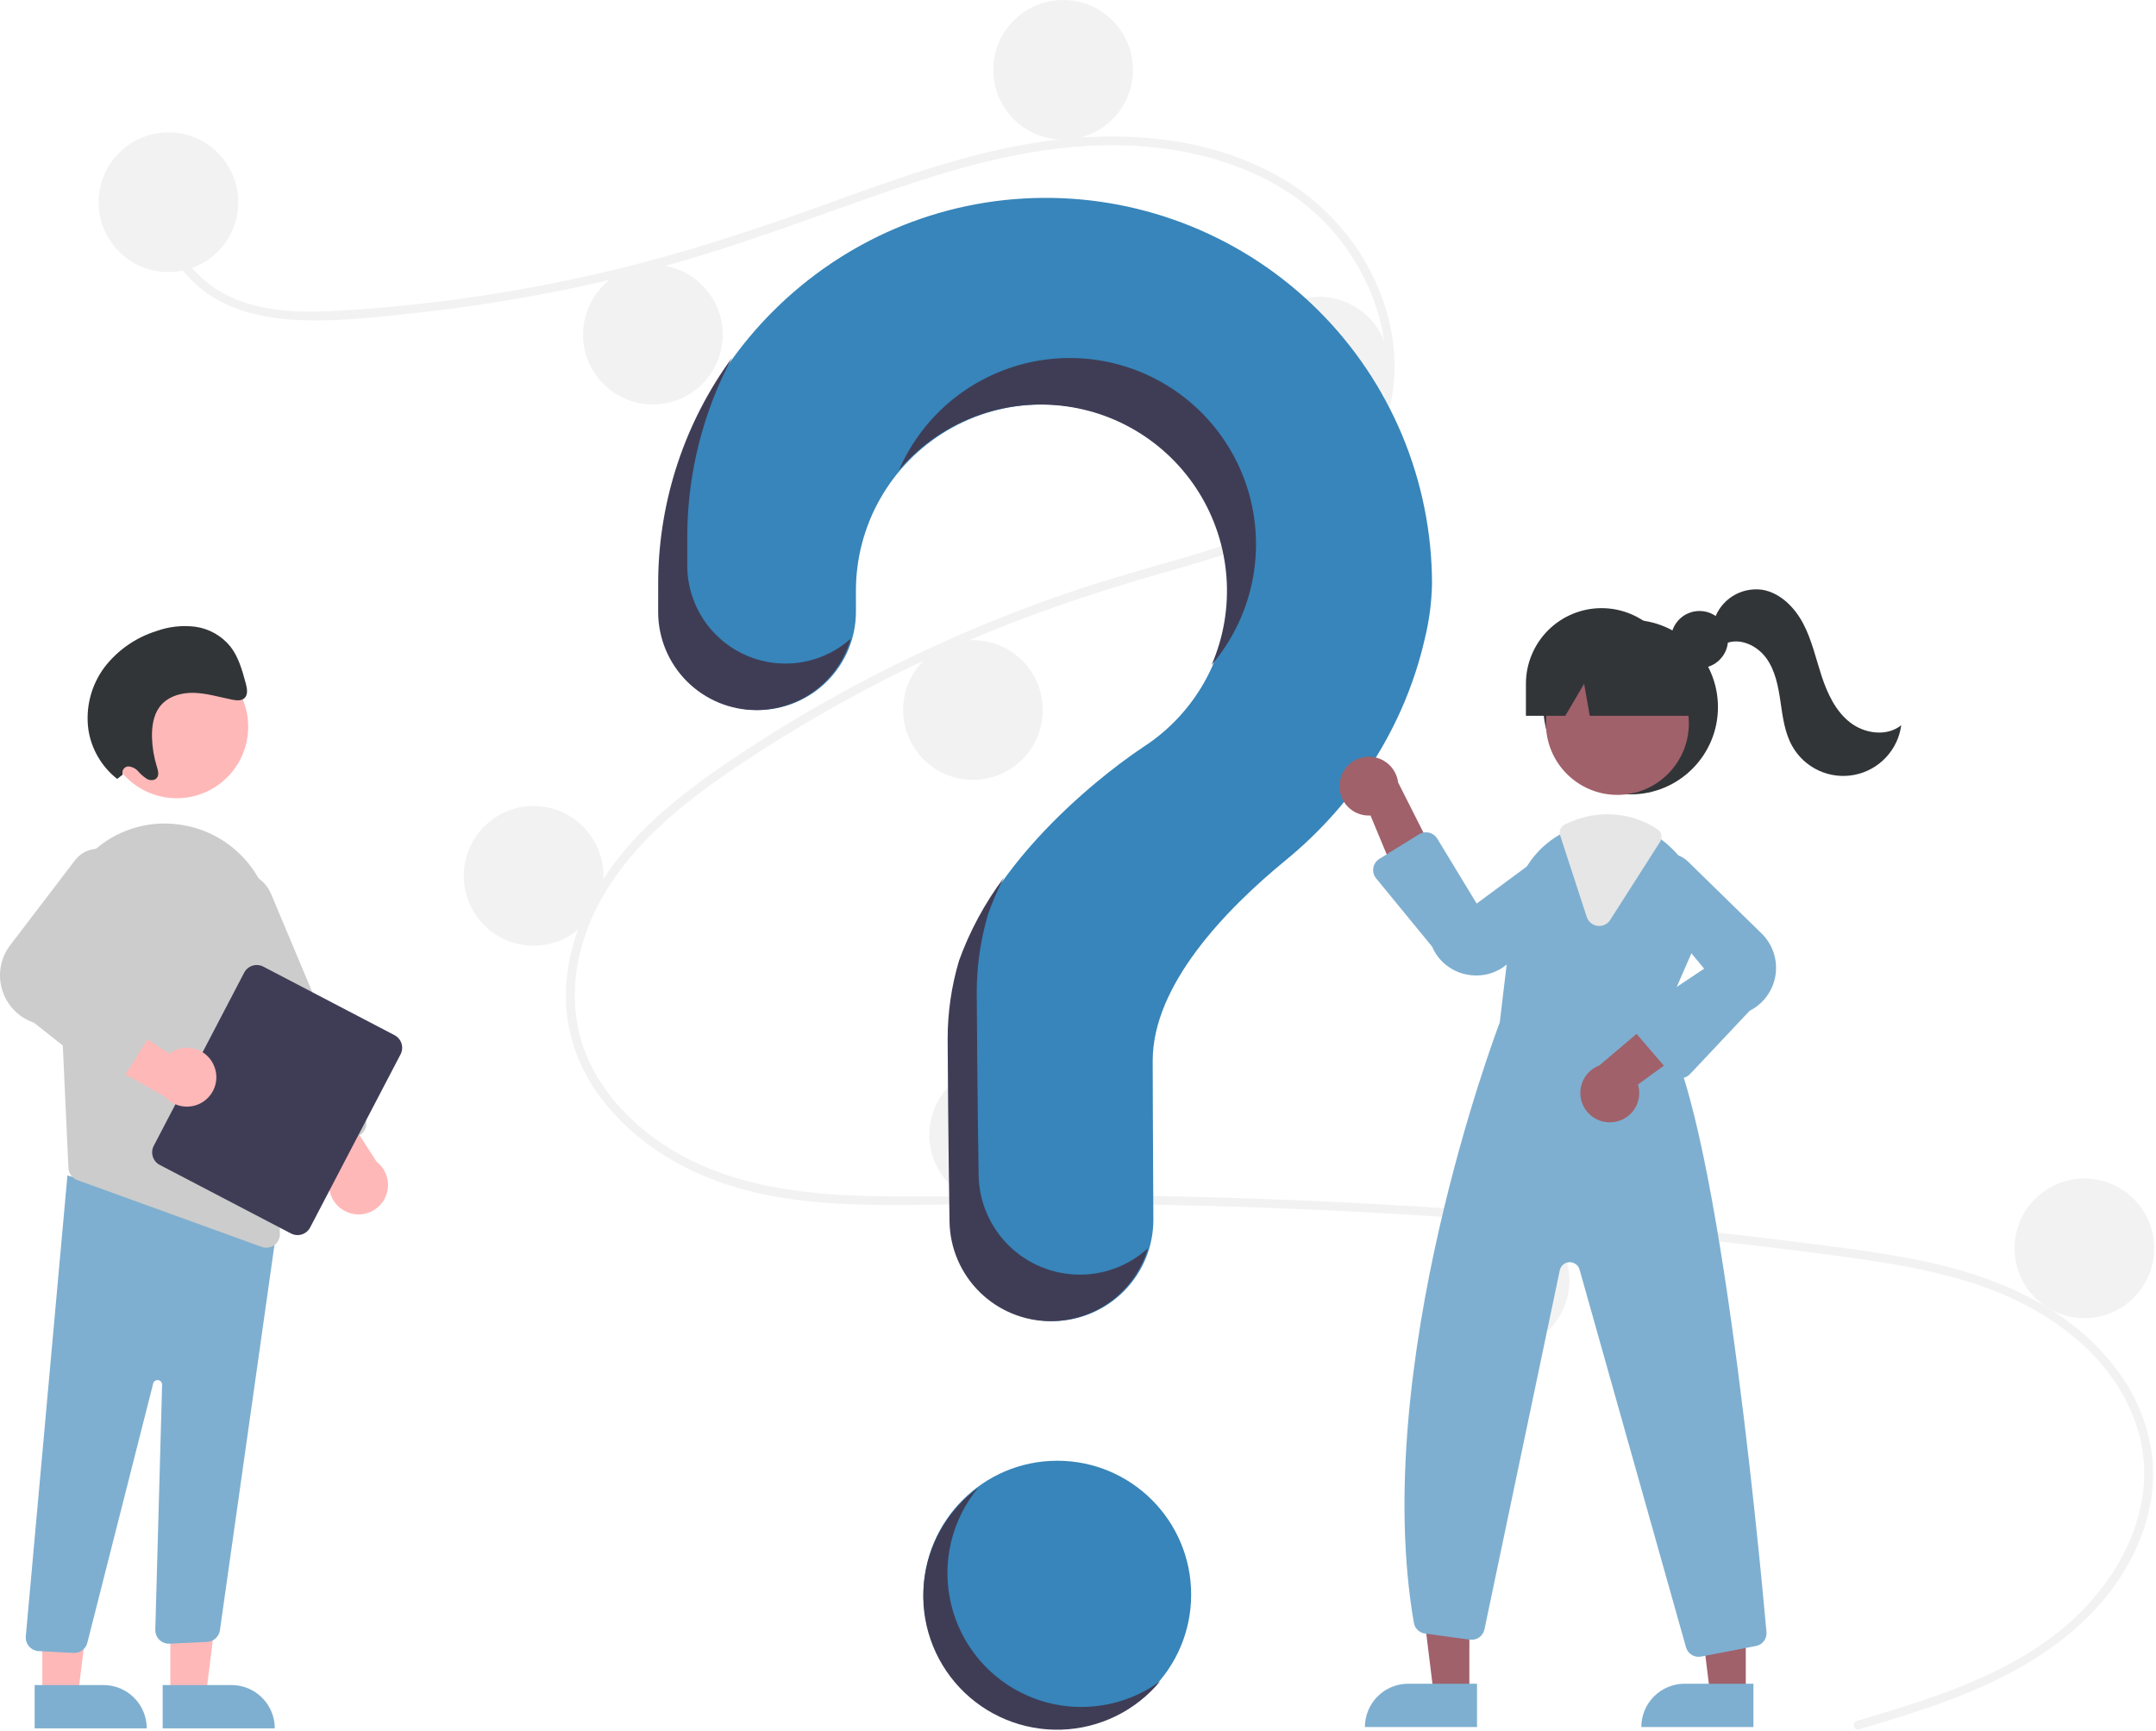 <svg width="741" height="595" viewBox="0 0 741 595" fill="none" xmlns="http://www.w3.org/2000/svg">
<path d="M363.391 594C388.796 594 409.391 573.405 409.391 548C409.391 522.595 388.796 502 363.391 502C337.986 502 317.391 522.595 317.391 548C317.391 573.405 337.986 594 363.391 594Z" fill="#3785BA"/>
<path d="M638.198 591.416C663.932 583.687 691.291 575.628 711.701 557.255C729.938 540.837 742.251 515.766 734.695 491.144C727.155 466.572 704.571 450.187 681.254 442.038C668.029 437.416 654.193 434.852 640.362 432.838C625.327 430.648 610.226 428.854 595.132 427.128C534.014 420.137 472.666 415.867 411.088 414.317C380.704 413.552 350.325 413.57 319.936 414.011C292.796 414.405 264.214 414.395 239.037 402.861C219.458 393.891 201.689 377.572 196.233 356.127C189.936 331.372 201.551 306.163 218.213 288.235C226.996 278.785 237.261 270.831 247.85 263.518C259.337 255.583 271.225 248.211 283.37 241.33C307.292 227.782 332.3 216.253 358.137 206.861C370.883 202.227 383.818 198.228 396.865 194.54C407.882 191.425 418.933 188.306 429.581 184.062C450.164 175.858 469.742 161.962 474.975 139.181C479.935 117.589 471.572 94.15 456.91 78.11C439.947 59.553 414.371 51.418 389.85 50.102C362.322 48.624 335.428 55.514 309.553 64.258C281.957 73.584 254.955 84.307 226.775 91.861C198.831 99.345 170.346 104.639 141.579 107.698C127.497 109.197 112.989 110.89 98.823 109.742C86.951 108.78 75.139 105.289 66.389 96.863C58.886 89.638 54.417 79.709 55.954 69.23C56.233 67.327 59.124 68.136 58.847 70.028C56.976 82.783 65.647 94.537 76.331 100.557C88.679 107.516 103.705 107.525 117.453 106.729C147.261 104.929 176.869 100.649 205.967 93.934C234.56 87.403 262.131 78.067 289.671 68.095C315.827 58.623 342.568 49.379 370.511 47.327C394.757 45.547 420.263 49.08 441.385 61.75C459.949 72.886 473.6 91.458 477.95 112.769C482.2 133.593 476.313 154.554 460.55 169.086C444.228 184.132 421.849 190.565 400.993 196.489C374.541 204.004 348.656 212.787 323.601 224.192C298.204 235.72 273.848 249.413 250.801 265.121C228.554 280.323 206.6 299.451 199.564 326.572C196.287 339.205 196.892 352.604 202.376 364.536C207.252 375.146 215.282 384.071 224.637 390.955C246.958 407.379 275.09 410.752 302.052 411.087C332.333 411.464 362.615 410.442 392.907 410.939C454.639 411.952 516.245 415.71 577.725 422.212C593.131 423.842 608.516 425.645 623.883 427.619C637.704 429.395 651.573 431.159 665.161 434.313C689.324 439.922 712.835 450.705 727.853 471.191C734.518 480.071 738.648 490.594 739.8 501.637C740.852 513.161 738.03 524.707 732.82 534.958C721.288 557.649 699.686 572.081 676.747 581.563C664.46 586.642 651.715 590.489 638.995 594.309C637.142 594.866 636.35 591.971 638.198 591.416L638.198 591.416Z" fill="#F2F2F2"/>
<path d="M57.891 93.5C71.145 93.5 81.891 82.755 81.891 69.5C81.891 56.245 71.145 45.5 57.891 45.5C44.636 45.5 33.891 56.245 33.891 69.5C33.891 82.755 44.636 93.5 57.891 93.5Z" fill="#F2F2F2"/>
<path d="M224.391 139C237.645 139 248.391 128.255 248.391 115C248.391 101.745 237.645 91 224.391 91C211.136 91 200.391 101.745 200.391 115C200.391 128.255 211.136 139 224.391 139Z" fill="#F2F2F2"/>
<path d="M365.391 48C378.645 48 389.391 37.255 389.391 24C389.391 10.745 378.645 0 365.391 0C352.136 0 341.391 10.745 341.391 24C341.391 37.255 352.136 48 365.391 48Z" fill="#F2F2F2"/>
<path d="M453.391 150C466.645 150 477.391 139.255 477.391 126C477.391 112.745 466.645 102 453.391 102C440.136 102 429.391 112.745 429.391 126C429.391 139.255 440.136 150 453.391 150Z" fill="#F2F2F2"/>
<path d="M334.391 268C347.645 268 358.391 257.255 358.391 244C358.391 230.745 347.645 220 334.391 220C321.136 220 310.391 230.745 310.391 244C310.391 257.255 321.136 268 334.391 268Z" fill="#F2F2F2"/>
<path d="M183.391 325C196.645 325 207.391 314.255 207.391 301C207.391 287.745 196.645 277 183.391 277C170.136 277 159.391 287.745 159.391 301C159.391 314.255 170.136 325 183.391 325Z" fill="#F2F2F2"/>
<path d="M343.391 414C356.645 414 367.391 403.255 367.391 390C367.391 376.745 356.645 366 343.391 366C330.136 366 319.391 376.745 319.391 390C319.391 403.255 330.136 414 343.391 414Z" fill="#F2F2F2"/>
<path d="M515.391 464C528.645 464 539.391 453.255 539.391 440C539.391 426.745 528.645 416 515.391 416C502.136 416 491.391 426.745 491.391 440C491.391 453.255 502.136 464 515.391 464Z" fill="#F2F2F2"/>
<path d="M716.391 453C729.645 453 740.391 442.255 740.391 429C740.391 415.745 729.645 405 716.391 405C703.136 405 692.391 415.745 692.391 429C692.391 442.255 703.136 453 716.391 453Z" fill="#F2F2F2"/>
<path d="M358.463 68.004C286.571 68.511 227.706 126.933 226.685 198.82C226.676 199.484 226.671 204.15 226.672 210.254C226.672 219.204 230.228 227.786 236.556 234.115C242.884 240.443 251.466 243.999 260.416 244H260.416C264.852 243.999 269.245 243.124 273.343 241.425C277.441 239.725 281.164 237.235 284.299 234.097C287.435 230.958 289.921 227.232 291.616 223.132C293.31 219.032 294.181 214.639 294.177 210.202C294.174 206.05 294.171 203.176 294.171 203C294.169 191.89 297.059 180.971 302.557 171.316C308.054 161.662 315.971 153.605 325.527 147.938C335.083 142.271 345.949 139.189 357.057 138.996C368.166 138.803 379.133 141.504 388.881 146.835C398.628 152.166 406.82 159.942 412.65 169.399C418.481 178.856 421.749 189.668 422.134 200.771C422.518 211.875 420.006 222.887 414.844 232.725C409.681 242.563 402.047 250.887 392.692 256.879L392.703 256.894C392.703 256.894 344.675 287.813 330.033 330.229L330.045 330.232C327.47 338.921 326.166 347.937 326.171 357C326.171 360.725 326.391 393.321 326.814 419.778C326.962 428.906 330.693 437.611 337.201 444.013C343.71 450.415 352.475 454.002 361.604 454H361.604C366.192 454 370.734 453.093 374.969 451.33C379.205 449.568 383.05 446.986 386.284 443.732C389.517 440.478 392.076 436.617 393.812 432.371C395.547 428.124 396.426 423.577 396.398 418.989C396.251 394.76 396.171 366.548 396.171 364.5C396.171 338.455 421.297 312.505 441.935 295.583C465.701 276.096 482.803 249.54 489.672 219.584C491.192 213.416 492.03 207.1 492.172 200.75C492.172 183.236 488.706 165.896 481.975 149.727C475.243 133.559 465.379 118.882 452.95 106.543C440.522 94.204 425.774 84.446 409.557 77.832C393.341 71.217 375.976 67.877 358.463 68.004V68.004Z" fill="#3785BA"/>
<path d="M560.447 272.996C577.016 272.996 590.447 259.565 590.447 242.996C590.447 226.428 577.016 212.996 560.447 212.996C543.879 212.996 530.447 226.428 530.447 242.996C530.447 259.565 543.879 272.996 560.447 272.996Z" fill="#323537"/>
<path d="M505.01 582.13H492.751L486.918 534.842H505.013L505.01 582.13Z" fill="#A0616A"/>
<path d="M483.994 578.625H507.638V593.512H469.107C469.107 591.557 469.492 589.621 470.241 587.815C470.989 586.009 472.085 584.368 473.468 582.985C474.85 581.603 476.491 580.506 478.297 579.758C480.103 579.01 482.039 578.625 483.994 578.625Z" fill="#7EAFD0"/>
<path d="M600.01 582.13H587.751L581.918 534.842H600.013L600.01 582.13Z" fill="#A0616A"/>
<path d="M578.994 578.625H602.638V593.512H564.107C564.107 591.557 564.492 589.621 565.241 587.815C565.989 586.009 567.085 584.368 568.468 582.985C569.85 581.603 571.491 580.506 573.297 579.758C575.103 579.01 577.039 578.625 578.994 578.625V578.625Z" fill="#7EAFD0"/>
<path d="M555.887 273.171C569.452 273.171 580.448 262.175 580.448 248.61C580.448 235.045 569.452 224.049 555.887 224.049C542.323 224.049 531.326 235.045 531.326 248.61C531.326 262.175 542.323 273.171 555.887 273.171Z" fill="#A0616A"/>
<path d="M570.526 352.406L581.516 327.156C584.185 321.233 584.95 314.627 583.705 308.251C582.46 301.874 579.267 296.041 574.566 291.556C573.601 290.602 572.575 289.71 571.496 288.886C566.073 284.644 559.391 282.332 552.506 282.316C547.877 282.334 543.307 283.351 539.106 285.296C538.746 285.456 538.396 285.626 538.036 285.796C537.346 286.126 536.666 286.486 536.006 286.856C531.701 289.328 528.037 292.777 525.31 296.925C522.583 301.073 520.869 305.804 520.306 310.736L515.456 351.376C514.236 354.566 470.716 469.766 485.936 557.716C486.098 558.656 486.556 559.518 487.244 560.179C487.931 560.839 488.811 561.262 489.756 561.386L505.186 563.486C506.313 563.641 507.456 563.362 508.386 562.707C509.315 562.052 509.962 561.069 510.196 559.956L536.086 436.546C536.248 435.78 536.661 435.089 537.261 434.585C537.861 434.081 538.613 433.793 539.396 433.766C540.179 433.74 540.949 433.977 541.581 434.439C542.214 434.901 542.673 435.562 542.886 436.316L579.466 566.096C579.727 567.039 580.289 567.871 581.068 568.463C581.847 569.056 582.798 569.377 583.776 569.376C584.068 569.375 584.359 569.348 584.646 569.296L603.496 565.666C604.592 565.462 605.572 564.855 606.243 563.965C606.915 563.075 607.23 561.966 607.126 560.856C604.356 529.966 589.636 375.236 570.526 352.406Z" fill="#7EAFD0"/>
<path d="M460.437 269.05C460.267 270.51 460.418 271.99 460.882 273.385C461.345 274.78 462.108 276.057 463.119 277.125C464.129 278.193 465.361 279.027 466.728 279.567C468.095 280.108 469.564 280.342 471.031 280.253L484.76 313.246L495.145 297.851L480.516 268.881C480.204 266.426 479.001 264.171 477.137 262.542C475.273 260.914 472.877 260.026 470.402 260.047C467.927 260.068 465.545 260.996 463.709 262.655C461.872 264.314 460.708 266.59 460.437 269.05L460.437 269.05Z" fill="#A0616A"/>
<path d="M554.526 385.626C555.985 385.452 557.389 384.959 558.638 384.183C559.887 383.408 560.95 382.368 561.753 381.137C562.557 379.906 563.081 378.513 563.288 377.058C563.495 375.602 563.38 374.119 562.952 372.713L591.837 351.674L574.447 345.162L549.683 366.139C547.368 367.015 545.455 368.709 544.306 370.902C543.157 373.094 542.852 375.631 543.449 378.033C544.046 380.435 545.503 382.535 547.545 383.934C549.586 385.334 552.07 385.936 554.526 385.626V385.626Z" fill="#A0616A"/>
<path d="M507.438 335.241C506.331 335.24 505.226 335.131 504.14 334.916C501.513 334.416 499.048 333.277 496.965 331.6C494.881 329.924 493.242 327.76 492.192 325.3L472.958 301.847C472.551 301.351 472.255 300.774 472.09 300.154C471.924 299.535 471.893 298.887 471.998 298.255C472.104 297.622 472.343 297.019 472.7 296.487C473.057 295.954 473.524 295.504 474.069 295.166L487.753 286.696C488.259 286.383 488.821 286.173 489.408 286.079C489.994 285.984 490.594 286.007 491.172 286.145C491.75 286.284 492.294 286.536 492.774 286.886C493.254 287.236 493.66 287.678 493.969 288.186L507.525 310.52L533.487 291.333C535.554 290.249 537.942 289.945 540.214 290.477C542.487 291.008 544.493 292.34 545.865 294.228C547.237 296.116 547.884 298.434 547.688 300.76C547.492 303.086 546.465 305.263 544.796 306.895L518.885 330.531C515.84 333.55 511.726 335.243 507.438 335.241Z" fill="#7EAFD0"/>
<path d="M577.588 370.513C577.553 370.513 577.518 370.513 577.482 370.512C576.851 370.496 576.231 370.348 575.66 370.078C575.09 369.807 574.583 369.42 574.172 368.941L562.005 354.748C561.591 354.265 561.284 353.699 561.104 353.088C560.925 352.477 560.877 351.835 560.964 351.204C561.051 350.574 561.271 349.969 561.609 349.429C561.947 348.89 562.396 348.428 562.926 348.075L585.707 332.888L565.069 308.075C563.868 306.074 563.428 303.707 563.828 301.408C564.228 299.108 565.443 297.03 567.249 295.551C569.055 294.073 571.333 293.294 573.666 293.357C575.999 293.42 578.232 294.32 579.956 295.892L605.04 320.405C607.014 322.209 608.521 324.464 609.431 326.978C610.342 329.492 610.629 332.19 610.267 334.839C609.906 337.489 608.907 340.011 607.356 342.189C605.806 344.367 603.749 346.137 601.364 347.346L580.863 369.099C580.442 369.545 579.934 369.901 579.371 370.144C578.808 370.387 578.201 370.512 577.588 370.513Z" fill="#7EAFD0"/>
<path d="M549.643 318.215C549.448 318.215 549.253 318.202 549.059 318.178C548.212 318.075 547.412 317.731 546.754 317.187C546.096 316.643 545.609 315.922 545.348 315.109L536.206 287.08C535.977 286.371 536.012 285.603 536.305 284.919C536.598 284.234 537.129 283.679 537.8 283.355L538.097 283.215C538.366 283.087 538.632 282.961 538.904 282.839C543.167 280.862 547.808 279.831 552.507 279.816C558.608 279.828 564.572 281.62 569.668 284.973C570.352 285.428 570.829 286.133 570.998 286.936C571.166 287.739 571.013 288.577 570.57 289.268L553.42 316.135C553.018 316.773 552.46 317.299 551.8 317.662C551.139 318.026 550.397 318.216 549.643 318.215V318.215Z" fill="#E6E6E6"/>
<path d="M584.1 229.602C589.521 229.602 593.917 225.207 593.917 219.785C593.917 214.364 589.521 209.969 584.1 209.969C578.678 209.969 574.283 214.364 574.283 219.785C574.283 225.207 578.678 229.602 584.1 229.602Z" fill="#323537"/>
<path d="M550.447 208.996C543.552 208.996 536.938 211.735 532.062 216.611C527.187 221.487 524.447 228.1 524.447 234.996V245.996H537.977L544.447 234.996L546.389 245.996H587.447L576.447 234.996C576.447 228.1 573.708 221.487 568.832 216.611C563.956 211.735 557.343 208.996 550.447 208.996V208.996Z" fill="#323537"/>
<path d="M589.145 213.062C590.23 209.668 592.478 206.765 595.492 204.864C598.506 202.962 602.094 202.184 605.625 202.667C611.881 203.713 616.828 208.741 619.775 214.358C622.722 219.974 624.083 226.26 626.064 232.286C628.045 238.311 630.855 244.369 635.857 248.27C640.859 252.17 648.534 253.228 653.447 249.216C652.886 253.397 651.024 257.297 648.125 260.362C645.226 263.428 641.437 265.505 637.294 266.299C633.15 267.093 628.862 266.564 625.035 264.787C621.208 263.01 618.037 260.075 615.97 256.397C613.378 251.785 612.709 246.38 611.94 241.146C611.171 235.912 610.173 230.496 607.078 226.206C603.983 221.915 598.19 219.113 593.274 221.067L589.145 213.062Z" fill="#323537"/>
<path d="M269.945 228.038C260.996 228.037 252.413 224.481 246.085 218.153C239.757 211.825 236.202 203.242 236.201 194.292C236.201 188.188 236.205 183.522 236.214 182.858C236.499 161.951 241.764 141.414 251.573 122.949C235.457 145.012 226.595 171.538 226.214 198.858C226.205 199.522 226.201 204.188 226.201 210.292C226.202 219.242 229.757 227.825 236.085 234.153C242.413 240.481 250.996 244.037 259.945 244.038V244.038C267.299 244.035 274.452 241.632 280.315 237.194C286.179 232.756 290.434 226.525 292.433 219.448C286.254 224.988 278.245 228.048 269.945 228.038V228.038Z" fill="#3F3D56"/>
<path d="M360.751 139.109C371.097 139.603 381.169 142.601 390.101 147.845C399.034 153.089 406.56 160.422 412.034 169.216C417.508 178.009 420.766 188 421.528 198.33C422.29 208.659 420.534 219.02 416.41 228.522C422.375 221.516 426.759 213.307 429.264 204.454C431.769 195.6 432.335 186.311 430.924 177.219C429.513 168.127 426.158 159.446 421.089 151.768C416.019 144.09 409.353 137.596 401.545 132.727C393.738 127.859 384.973 124.732 375.847 123.558C366.721 122.384 357.45 123.192 348.665 125.927C339.88 128.661 331.787 133.257 324.94 139.403C318.092 145.548 312.65 153.097 308.984 161.536C315.32 154.084 323.282 148.186 332.257 144.297C341.233 140.409 350.981 138.634 360.751 139.109V139.109Z" fill="#3F3D56"/>
<path d="M371.132 438.038C362.002 438.04 353.238 434.453 346.729 428.051C340.221 421.649 336.49 412.944 336.342 403.816C335.918 377.36 335.699 344.764 335.699 341.038C335.693 331.976 336.998 322.96 339.573 314.27L339.561 314.267C341.081 309.906 342.917 305.661 345.055 301.566C338.493 310.311 333.271 319.984 329.561 330.267L329.573 330.27C326.998 338.96 325.693 347.976 325.699 357.038C325.699 360.764 325.918 393.36 326.342 419.816C326.49 428.944 330.221 437.649 336.729 444.051C343.238 450.453 352.002 454.04 361.132 454.038V454.038C368.659 454.037 375.984 451.595 382.006 447.079C388.028 442.563 392.424 436.216 394.534 428.99C388.137 434.823 379.789 438.05 371.132 438.038V438.038Z" fill="#3F3D56"/>
<path d="M58.538 582.586L70.797 582.585L76.63 535.297L58.535 535.298L58.538 582.586Z" fill="#FFB8B8"/>
<path d="M94.443 593.967L55.913 593.969L55.912 579.082L79.556 579.081C83.504 579.08 87.291 580.649 90.083 583.44C92.875 586.232 94.443 590.019 94.443 593.967V593.967L94.443 593.967Z" fill="#7EAFD0"/>
<path d="M14.538 582.586L26.797 582.585L32.63 535.297L14.535 535.298L14.538 582.586Z" fill="#FFB8B8"/>
<path d="M50.443 593.967L11.913 593.969L11.912 579.082L35.556 579.081C39.504 579.08 43.291 580.649 46.083 583.44C48.875 586.232 50.443 590.019 50.443 593.967V593.967L50.443 593.967Z" fill="#7EAFD0"/>
<path d="M25.253 568.041L13.278 567.411C12.66 567.379 12.055 567.224 11.498 566.956C10.941 566.688 10.442 566.313 10.031 565.851C9.62 565.389 9.305 564.85 9.104 564.265C8.903 563.68 8.82 563.062 8.859 562.444L23.172 403.979L89.083 421.764L95.433 420.032L75.575 560.317C75.406 561.372 74.882 562.338 74.089 563.055C73.297 563.772 72.284 564.198 71.217 564.261L58.308 564.863C57.662 564.898 57.016 564.8 56.411 564.573C55.805 564.347 55.254 563.997 54.79 563.547C54.327 563.096 53.962 562.554 53.718 561.955C53.475 561.356 53.358 560.713 53.376 560.067L55.715 475.871C55.726 475.481 55.591 475.102 55.336 474.807C55.081 474.513 54.725 474.324 54.339 474.279C53.952 474.234 53.562 474.335 53.246 474.563C52.93 474.791 52.711 475.129 52.632 475.51L30.075 564.323C29.862 565.377 29.29 566.324 28.457 567.003C27.624 567.683 26.581 568.052 25.506 568.048C25.422 568.048 25.338 568.046 25.253 568.041Z" fill="#7EAFD0"/>
<path d="M60.741 274.319C74.305 274.319 85.302 263.323 85.302 249.758C85.302 236.194 74.305 225.197 60.741 225.197C47.176 225.197 36.18 236.194 36.18 249.758C36.18 263.323 47.176 274.319 60.741 274.319Z" fill="#FFB8B8"/>
<path d="M19.848 321.917L22.548 380.185L23.525 401.383C23.564 402.306 23.877 403.196 24.424 403.94C24.972 404.684 25.729 405.247 26.599 405.559L89.935 428.502C90.447 428.692 90.989 428.787 91.534 428.782C92.158 428.785 92.776 428.663 93.352 428.422C93.927 428.18 94.448 427.826 94.883 427.379C95.319 426.932 95.659 426.402 95.885 425.82C96.111 425.239 96.218 424.618 96.198 423.994L93.602 319.227C93.431 310.632 90.267 302.365 84.655 295.852C79.043 289.339 71.334 284.989 62.858 283.55C62.245 283.457 61.622 283.363 60.999 283.28C55.743 282.628 50.408 283.135 45.369 284.766C40.33 286.397 35.71 289.113 31.834 292.721C27.82 296.413 24.666 300.942 22.594 305.987C20.523 311.032 19.586 316.47 19.848 321.917L19.848 321.917Z" fill="#CCCCCC"/>
<path d="M120.191 416.875C118.693 416.41 117.324 415.602 116.194 414.514C115.064 413.426 114.204 412.089 113.682 410.61C113.161 409.131 112.992 407.55 113.19 405.994C113.388 404.438 113.947 402.95 114.822 401.648L93.344 373.089L111.878 371.941L129.432 399.238C131.312 400.691 132.619 402.76 133.126 405.08C133.633 407.401 133.306 409.826 132.204 411.93C131.101 414.034 129.293 415.683 127.096 416.587C124.9 417.491 122.455 417.593 120.191 416.875H120.191Z" fill="#FFB8B8"/>
<path d="M105.089 396.481C104.52 396.25 104.003 395.908 103.566 395.476C103.13 395.044 102.784 394.529 102.548 393.962L70.19 316.868C69.555 315.359 69.224 313.739 69.215 312.101C69.206 310.464 69.52 308.841 70.139 307.325C70.758 305.809 71.67 304.429 72.822 303.266C73.975 302.102 75.345 301.177 76.855 300.543C78.365 299.91 79.985 299.58 81.622 299.572C83.26 299.565 84.883 299.88 86.398 300.501C87.914 301.121 89.292 302.033 90.455 303.187C91.618 304.34 92.542 305.711 93.174 307.221L125.532 384.316C126.011 385.46 126.016 386.746 125.547 387.893C125.078 389.04 124.174 389.954 123.032 390.435L108.666 396.464C108.101 396.703 107.494 396.828 106.88 396.831C106.265 396.834 105.657 396.715 105.089 396.481L105.089 396.481Z" fill="#CCCCCC"/>
<path d="M52.843 393.763L83.922 334.254C84.521 333.109 85.55 332.249 86.783 331.862C88.015 331.476 89.351 331.594 90.497 332.19L135.608 355.75C136.753 356.35 137.613 357.379 138 358.611C138.386 359.844 138.269 361.18 137.672 362.325L106.593 421.834C105.993 422.979 104.964 423.839 103.732 424.225C102.499 424.612 101.163 424.494 100.018 423.898L54.906 400.338C53.762 399.738 52.902 398.709 52.515 397.477C52.128 396.244 52.246 394.908 52.843 393.763Z" fill="#3F3D56"/>
<path d="M73.686 366.574C73.133 365.106 72.245 363.787 71.093 362.724C69.94 361.66 68.555 360.88 67.047 360.447C65.54 360.013 63.952 359.939 62.411 360.228C60.869 360.517 59.417 361.163 58.169 362.113L28.39 342.359L28.34 360.929L56.626 376.841C58.187 378.631 60.329 379.814 62.676 380.183C65.022 380.552 67.424 380.083 69.459 378.858C71.495 377.633 73.034 375.731 73.806 373.485C74.579 371.238 74.537 368.792 73.686 366.574V366.574Z" fill="#FFB8B8"/>
<path d="M36.037 370.75L11.7 351.473C9.067 350.589 6.688 349.079 4.767 347.073C2.847 345.067 1.441 342.625 0.672 339.957C-0.098 337.288 -0.208 334.473 0.35 331.752C0.908 329.032 2.119 326.487 3.877 324.337L25.974 295.378C27.509 293.501 29.669 292.24 32.058 291.825C34.447 291.41 36.905 291.868 38.984 293.116C41.063 294.364 42.623 296.319 43.379 298.622C44.136 300.926 44.038 303.425 43.103 305.662L25.619 334.262L51.313 346.449C51.911 346.733 52.441 347.139 52.87 347.643C53.299 348.147 53.615 348.735 53.8 349.371C53.984 350.006 54.031 350.673 53.938 351.327C53.846 351.982 53.615 352.61 53.262 353.169L42.89 369.583C42.539 370.137 42.076 370.611 41.531 370.975C40.985 371.338 40.369 371.583 39.723 371.694C39.697 371.698 39.672 371.702 39.646 371.706C39.011 371.802 38.363 371.767 37.742 371.602C37.121 371.438 36.541 371.148 36.037 370.75V370.75Z" fill="#CCCCCC"/>
<path d="M42.181 266.204C42.075 265.896 42.042 265.568 42.083 265.245C42.124 264.921 42.239 264.612 42.418 264.34C42.597 264.068 42.836 263.84 43.117 263.675C43.397 263.509 43.712 263.41 44.037 263.385C44.702 263.422 45.353 263.592 45.951 263.887C46.548 264.182 47.08 264.594 47.513 265.1C48.402 266.125 49.437 267.014 50.584 267.737C51.772 268.336 53.384 268.251 54.061 267.109C54.697 266.037 54.261 264.601 53.876 263.356C52.897 260.187 52.348 256.901 52.246 253.586C52.136 249.885 52.657 246.024 54.706 243.138C57.35 239.413 62.078 237.999 66.552 238.101C71.026 238.204 75.427 239.585 79.859 240.458C81.389 240.759 83.187 240.914 84.21 239.728C85.298 238.467 84.899 236.426 84.436 234.724C83.235 230.307 81.961 225.739 79.171 222.172C76.154 218.465 71.844 216.038 67.11 215.382C62.565 214.819 57.951 215.342 53.647 216.91C46.636 219.12 40.467 223.418 35.965 229.229C31.323 235.408 29.318 243.174 30.387 250.829C31.431 257.495 34.963 263.518 40.272 267.683L42.181 266.204Z" fill="#323537"/>
<path d="M353.256 582.78C346.722 579.934 340.938 575.608 336.362 570.144C331.785 564.68 328.541 558.227 326.886 551.294C325.23 544.362 325.209 537.139 326.823 530.197C328.437 523.255 331.642 516.782 336.186 511.291C330.918 515.137 326.528 520.06 323.308 525.733C320.088 531.406 318.111 537.698 317.509 544.193C316.907 550.688 317.693 557.237 319.815 563.405C321.937 569.573 325.347 575.219 329.818 579.969C334.289 584.718 339.719 588.462 345.748 590.953C351.777 593.443 358.266 594.623 364.786 594.413C371.305 594.204 377.706 592.611 383.562 589.738C389.419 586.866 394.598 582.782 398.755 577.755C392.271 582.494 384.658 585.452 376.676 586.333C368.693 587.215 360.618 585.99 353.256 582.78V582.78Z" fill="#3F3D56"/>
</svg>
